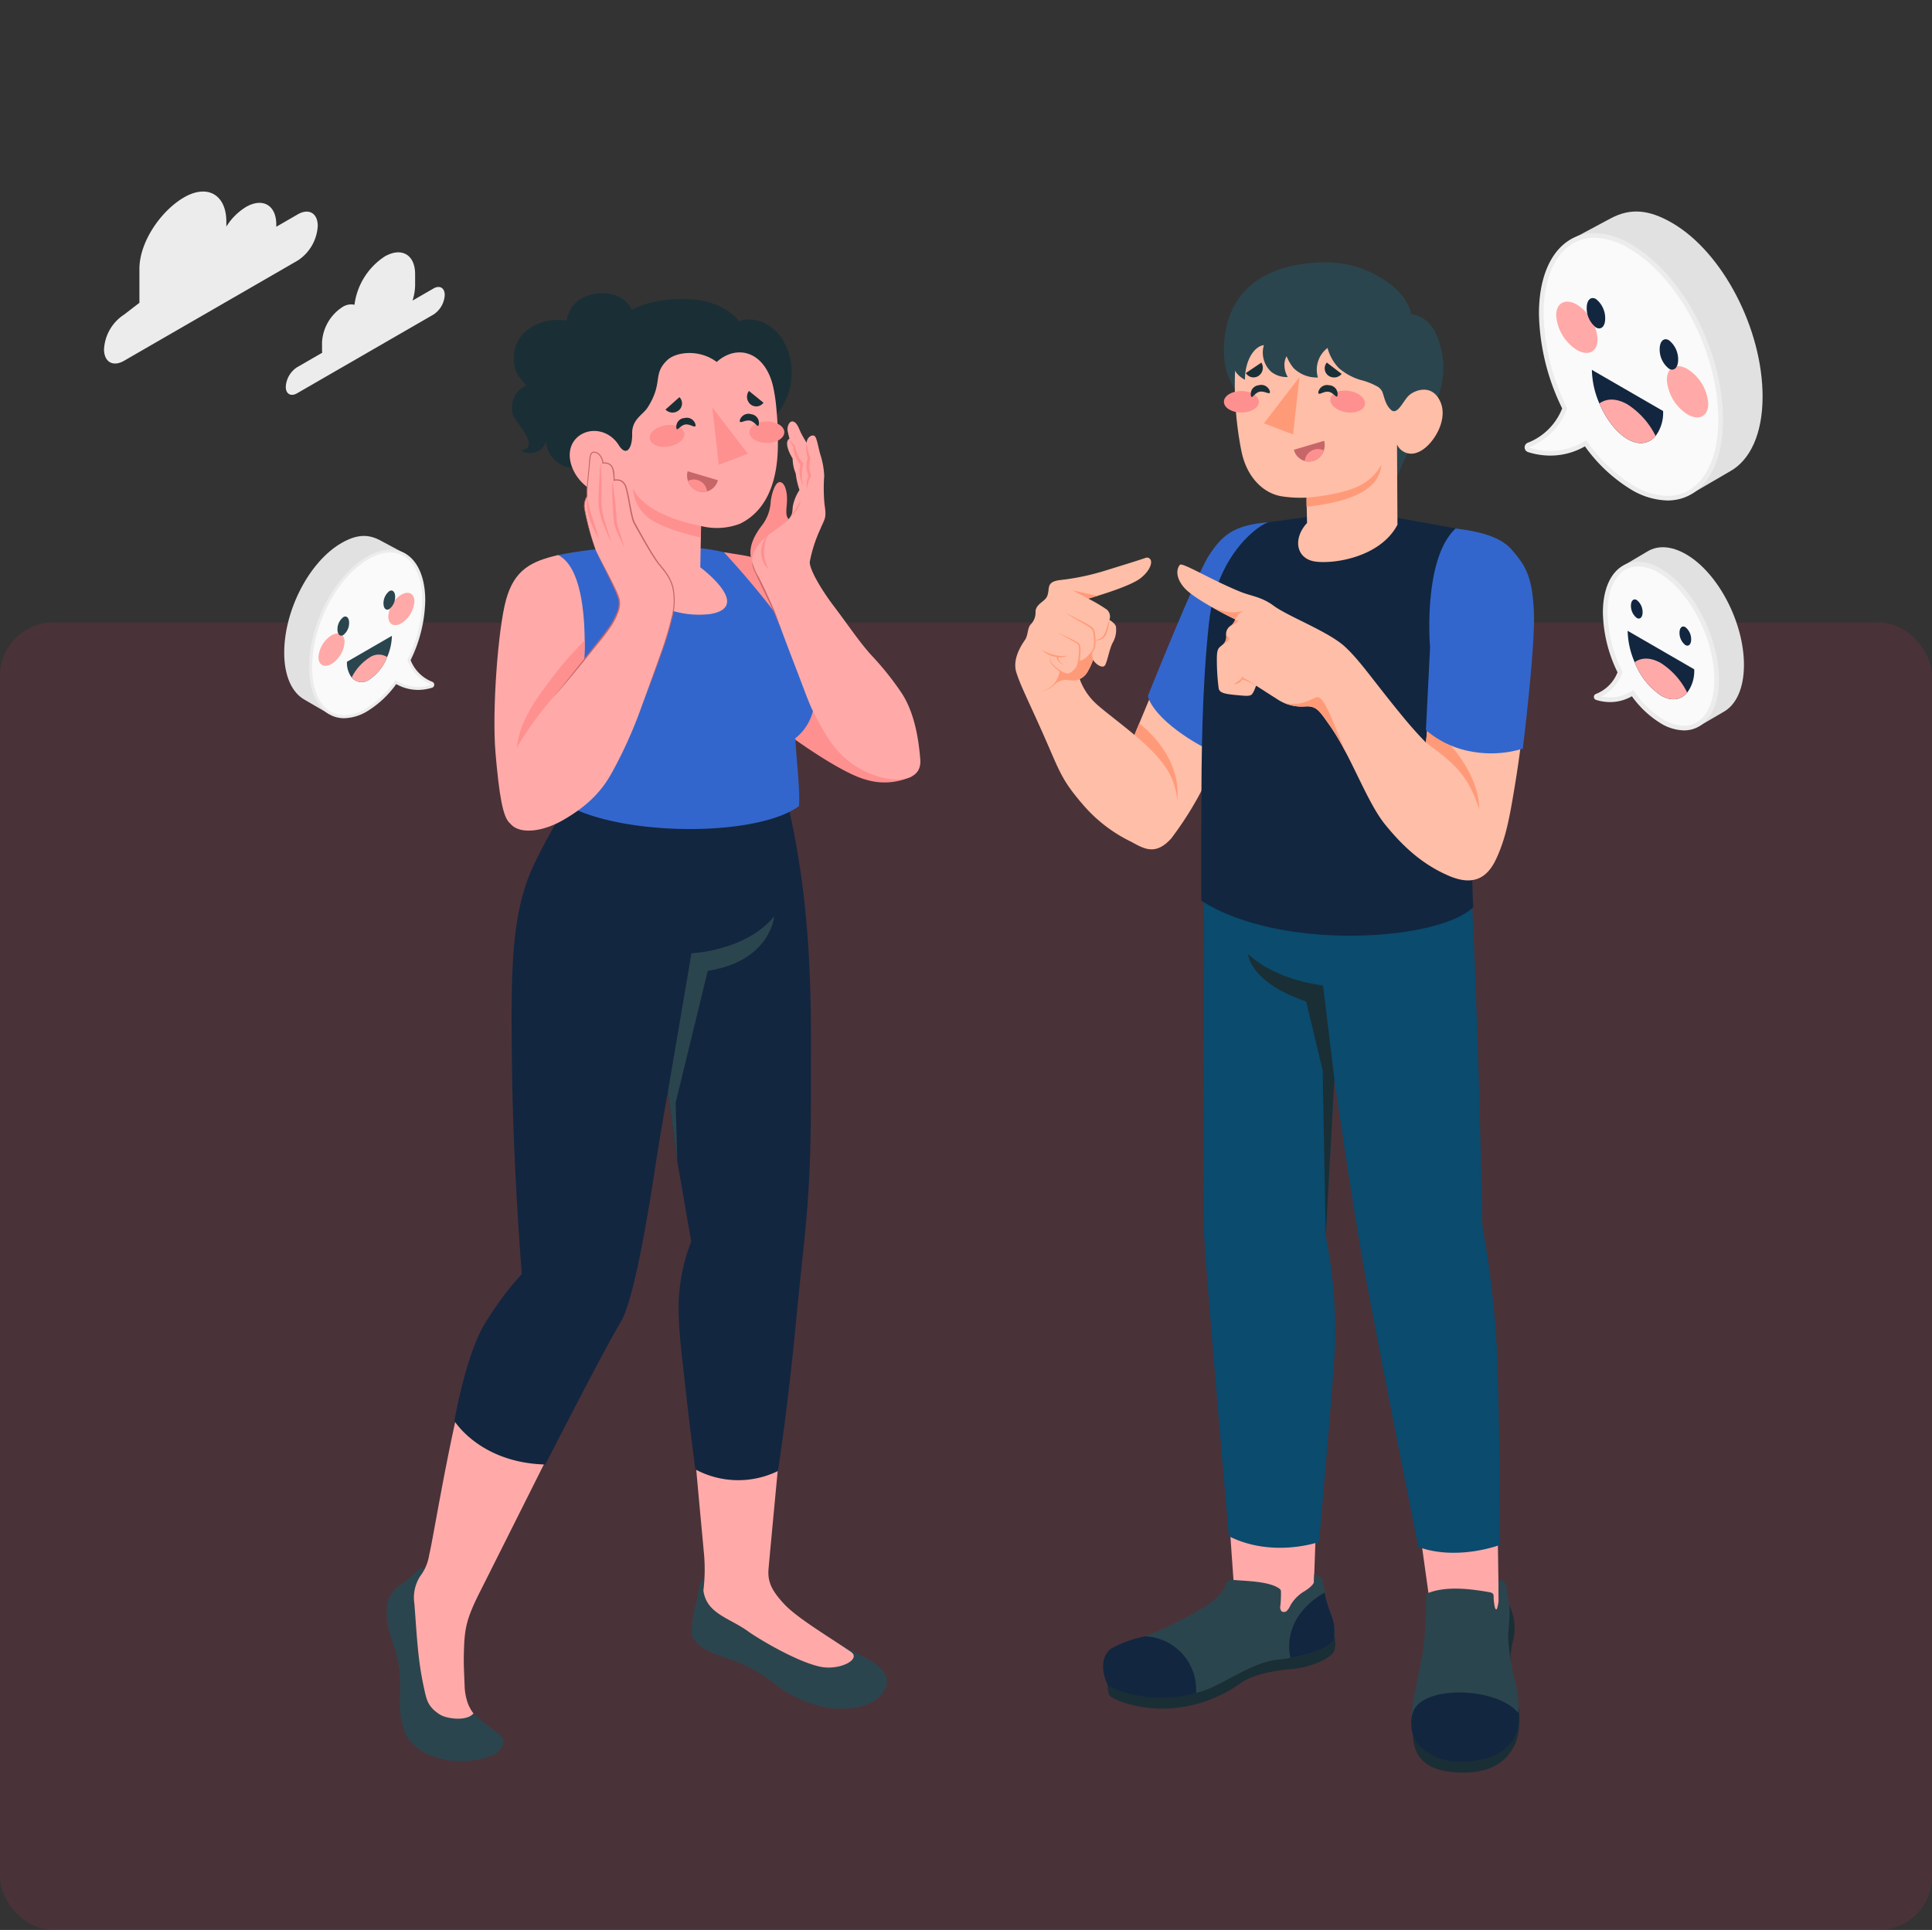 <svg xmlns="http://www.w3.org/2000/svg" width="361" height="360.701" viewBox="0 0 361 360.701">
  <rect x="0" y="0" width="361" height="360.701" fill="#333333" stroke="none"/>
  <g id="Grupo_53045" data-name="Grupo 53045" transform="translate(6652 9256)">
    <rect id="Rectángulo_28713" data-name="Rectángulo 28713" width="360" height="360" transform="translate(-6652 -9256)" fill="none"/>
    <g id="Grupo_53042" data-name="Grupo 53042" transform="translate(-7172.5 -12101.796)">
      <g id="Image_Place_Holder" data-name="Image Place Holder" transform="translate(520.5 2962.127)" opacity="0.13">
        <rect id="Image_Place_Holder-2" data-name="Image Place Holder" width="361" height="244.369" rx="10" fill="#ea3065"/>
      </g>
      <g id="Grupo_49769" data-name="Grupo 49769" transform="translate(539.938 2881.596)">
        <g id="Clouds">
          <path id="Cloud" d="M826.975,4090.975l4.7-2.715a4.629,4.629,0,0,1-.039-.576v-1.363a8.4,8.4,0,0,1,3.8-6.584,2.961,2.961,0,0,1,2.265-.438,12.717,12.717,0,0,1,5.641-9.02c3.141-1.813,5.688-.343,5.688,3.284v2.038a9.883,9.883,0,0,1-.482,2.917l3.906-2.256c1.165-.672,2.109-.127,2.109,1.218a4.66,4.66,0,0,1-2.109,3.652l-25.482,14.713c-1.165.672-2.109.127-2.109-1.218A4.662,4.662,0,0,1,826.975,4090.975Z" transform="translate(-790.902 -4058.14)" fill="#ececec"/>
          <path id="Cloud-2" data-name="Cloud" d="M782.088,4076.948l2.878-2.216v-6.34c0-5.026,4.01-10.861,8.362-13.374h0c4.353-2.513,7.881-.476,7.881,4.55v.921a11.25,11.25,0,0,1,3.658-3.659h0c3.133-1.809,5.672-.342,5.672,3.274v.418l4.013-2.317c2.063-1.191,3.735-.226,3.735,2.156a8.256,8.256,0,0,1-3.735,6.469l-32.464,18.743c-2.063,1.191-3.735.225-3.735-2.157A8.258,8.258,0,0,1,782.088,4076.948Z" transform="translate(-778.353 -4053.942)" fill="#ececec"/>
        </g>
        <g id="Smiley_Face" data-name="Smiley Face" transform="translate(265.447 3.73)">
          <g id="Grupo_49712" data-name="Grupo 49712" transform="translate(8.575)">
            <path id="Trazado_102620" data-name="Trazado 102620" d="M1189.5,4093.647c0-12.634-7.46-27.012-16.935-32.482-4.345-2.509-7.76-2.764-11.355-.879h0l-7.594,4.061,3.306,6.963c-.028.519-.047,1.047-.047,1.593,0,12.129,7.082,26.136,16.032,32.076l3.256,6.857,7.312-4.26h0C1187.16,4105.508,1189.5,4100.617,1189.5,4093.647Z" transform="translate(-1153.615 -4059.05)" fill="#e1e1e1"/>
          </g>
          <g id="Grupo_49713" data-name="Grupo 49713" transform="translate(0 4.042)">
            <path id="Trazado_102621" data-name="Trazado 102621" d="M1168.721,4114.28a13.34,13.34,0,0,1-6.609-2,29.111,29.111,0,0,1-8.466-7.94l-.228-.309-.334.19a12.56,12.56,0,0,1-6.249,1.673,13.345,13.345,0,0,1-4.034-.633.467.467,0,0,1-.333-.436.5.5,0,0,1,.313-.495,11.781,11.781,0,0,0,6.673-6.68l.061-.171-.078-.163a41.56,41.56,0,0,1-4.3-17.507c0-8.884,3.9-14.625,9.932-14.625a13.325,13.325,0,0,1,6.607,2c9.518,5.495,16.974,19.757,16.974,32.47,0,4.47-.973,8.209-2.816,10.815a8.464,8.464,0,0,1-7.115,3.811Z" transform="translate(-1142.033 -4064.745)" fill="#fafafa"/>
            <path id="Trazado_102622" data-name="Trazado 102622" d="M1154.91,4065.454a12.907,12.907,0,0,1,6.391,1.946c9.4,5.425,16.757,19.522,16.757,32.095,0,8.621-3.728,14.191-9.5,14.191a12.91,12.91,0,0,1-6.391-1.947,28.656,28.656,0,0,1-8.334-7.822l-.457-.617-.669.378a12.118,12.118,0,0,1-6.035,1.618,12.872,12.872,0,0,1-3.926-.624.078.078,0,0,1-.006-.057.061.061,0,0,1,.046-.049,12.232,12.232,0,0,0,6.914-6.935l.121-.341-.157-.327a41.129,41.129,0,0,1-4.255-17.319c0-8.621,3.729-14.191,9.5-14.191m0-.869c-6.1,0-10.366,5.633-10.366,15.06a41.922,41.922,0,0,0,4.341,17.695,11.313,11.313,0,0,1-6.431,6.424.93.93,0,0,0,.055,1.745,13.849,13.849,0,0,0,4.166.654,12.962,12.962,0,0,0,6.462-1.73,29.431,29.431,0,0,0,8.6,8.058,13.778,13.778,0,0,0,6.825,2.063c6.1,0,10.366-5.633,10.366-15.059,0-13.2-7.7-27.365-17.191-32.846a13.779,13.779,0,0,0-6.825-2.063Z" transform="translate(-1141.872 -4064.585)" fill="#ececec"/>
          </g>
          <g id="Grupo_49717" data-name="Grupo 49717" transform="translate(5.895 16.176)">
            <path id="Trazado_102623" data-name="Trazado 102623" d="M1157.678,4089.143c0,2.341-1.731,3.24-3.867,2.007a8.338,8.338,0,0,1-3.867-6.472c0-2.341,1.731-3.24,3.867-2.007A8.336,8.336,0,0,1,1157.678,4089.143Z" transform="translate(-1149.945 -4081.45)" fill="#ffaaa8"/>
            <path id="Trazado_102624" data-name="Trazado 102624" d="M1186,4105.654c0,2.341-1.731,3.24-3.867,2.007a8.339,8.339,0,0,1-3.867-6.472c0-2.341,1.731-3.239,3.867-2.006A8.334,8.334,0,0,1,1186,4105.654Z" transform="translate(-1157.586 -4085.905)" fill="#ffaaa8"/>
            <g id="Grupo_49714" data-name="Grupo 49714" transform="translate(6.666 13.42)">
              <path id="Trazado_102625" data-name="Trazado 102625" d="M1172.383,4107.274a7.213,7.213,0,0,1-1.4,4.661c-1.222,1.465-3.12,1.821-5.247.586s-4.037-3.8-5.26-6.661a16.488,16.488,0,0,1-1.4-6.279Z" transform="translate(-1159.074 -4099.581)" fill="#12263f"/>
              <path id="Trazado_102626" data-name="Trazado 102626" d="M1171.5,4113.989c-1.222,1.465-3.12,1.821-5.247.586s-4.037-3.8-5.26-6.661c1.363-.981,3.222-.994,5.26.178A14.787,14.787,0,0,1,1171.5,4113.989Z" transform="translate(-1159.592 -4101.636)" fill="#ffaaa8"/>
            </g>
            <g id="Grupo_49716" data-name="Grupo 49716" transform="translate(5.704)">
              <g id="Grupo_49715" data-name="Grupo 49715">
                <path id="Trazado_102627" data-name="Trazado 102627" d="M1176.426,4093.591a4.554,4.554,0,0,0,1.725,3.652c.953.549,1.725-.194,1.725-1.661a4.547,4.547,0,0,0-1.725-3.65C1177.2,4091.382,1176.426,4092.124,1176.426,4093.591Z" transform="translate(-1162.794 -4084.049)" fill="#12263f"/>
                <path id="Trazado_102628" data-name="Trazado 102628" d="M1157.757,4083.044a4.547,4.547,0,0,0,1.725,3.651c.952.55,1.725-.193,1.725-1.66a4.55,4.55,0,0,0-1.725-3.651C1158.529,4080.834,1157.757,4081.578,1157.757,4083.044Z" transform="translate(-1157.757 -4081.203)" fill="#12263f"/>
              </g>
            </g>
          </g>
        </g>
        <g id="Smiley_Face-2" data-name="Smiley Face" transform="translate(33.667 64.365)">
          <g id="Grupo_49718" data-name="Grupo 49718" transform="translate(0 0)">
            <path id="Trazado_102629" data-name="Trazado 102629" d="M824.458,4163.91c0-7.968,4.706-17.039,10.682-20.489,2.741-1.583,4.895-1.743,7.163-.555h0l4.79,2.562-2.086,4.391c.018.328.03.661.03,1.005,0,7.65-4.467,16.486-10.113,20.232l-2.054,4.326-4.612-2.688h0C825.933,4171.392,824.458,4168.307,824.458,4163.91Z" transform="translate(-824.458 -4142.087)" fill="#e1e1e1"/>
          </g>
          <g id="Grupo_49719" data-name="Grupo 49719" transform="translate(4.67 2.55)">
            <path id="Trazado_102630" data-name="Trazado 102630" d="M837.494,4176.926c-3.806,0-6.265-3.621-6.265-9.225,0-8.019,4.7-17.015,10.707-20.481a8.406,8.406,0,0,1,4.168-1.265c3.806,0,6.265,3.621,6.265,9.226a26.225,26.225,0,0,1-2.711,11.042l-.05.1.038.108a7.434,7.434,0,0,0,4.21,4.213.316.316,0,0,1,.2.312.3.3,0,0,1-.21.276,8.458,8.458,0,0,1-2.544.4,7.922,7.922,0,0,1-3.943-1.056l-.21-.119-.145.193a18.347,18.347,0,0,1-5.34,5.01A8.415,8.415,0,0,1,837.494,4176.926Z" transform="translate(-830.955 -4145.68)" fill="#fafafa"/>
            <path id="Trazado_102631" data-name="Trazado 102631" d="M846,4145.579v.548c3.639,0,5.99,3.514,5.99,8.951A25.935,25.935,0,0,1,849.31,4166l-.1.206.077.215a7.718,7.718,0,0,0,4.362,4.375.04.04,0,0,1,.029.031l-.018.042a8.14,8.14,0,0,1-2.462.387,7.647,7.647,0,0,1-3.807-1.02l-.421-.239-.288.389a18.078,18.078,0,0,1-5.258,4.935,8.138,8.138,0,0,1-4.031,1.228c-3.639,0-5.991-3.513-5.991-8.951,0-7.93,4.643-16.823,10.57-20.245a8.145,8.145,0,0,1,4.032-1.228v-.548m0,0a8.7,8.7,0,0,0-4.305,1.3c-5.989,3.458-10.844,12.39-10.844,20.719,0,5.946,2.692,9.5,6.539,9.5a8.689,8.689,0,0,0,4.3-1.3,18.577,18.577,0,0,0,5.424-5.082,8.183,8.183,0,0,0,4.076,1.091,8.749,8.749,0,0,0,2.628-.413.587.587,0,0,0,.034-1.1,7.135,7.135,0,0,1-4.056-4.052,26.455,26.455,0,0,0,2.738-11.162c0-5.945-2.691-9.5-6.538-9.5Z" transform="translate(-830.854 -4145.579)" fill="#ececec"/>
          </g>
          <g id="Grupo_49723" data-name="Grupo 49723" transform="translate(6.401 10.204)">
            <path id="Trazado_102632" data-name="Trazado 102632" d="M851.09,4161.07c0,1.477,1.092,2.043,2.439,1.266a5.259,5.259,0,0,0,2.439-4.082c0-1.477-1.092-2.044-2.439-1.266A5.258,5.258,0,0,0,851.09,4161.07Z" transform="translate(-838.044 -4156.217)" fill="#ffaaa8"/>
            <path id="Trazado_102633" data-name="Trazado 102633" d="M833.224,4171.485c0,1.476,1.092,2.043,2.439,1.265a5.258,5.258,0,0,0,2.439-4.082c0-1.478-1.092-2.044-2.439-1.267A5.261,5.261,0,0,0,833.224,4171.485Z" transform="translate(-833.224 -4159.027)" fill="#ffaaa8"/>
            <g id="Grupo_49720" data-name="Grupo 49720" transform="translate(5.324 8.465)">
              <path id="Trazado_102634" data-name="Trazado 102634" d="M840.515,4172.506a4.555,4.555,0,0,0,.884,2.941,2.425,2.425,0,0,0,3.31.369,8.93,8.93,0,0,0,3.318-4.2,10.407,10.407,0,0,0,.884-3.961Z" transform="translate(-840.515 -4167.654)" fill="#2b454e"/>
              <path id="Trazado_102635" data-name="Trazado 102635" d="M841.725,4176.743a2.425,2.425,0,0,0,3.31.369,8.935,8.935,0,0,0,3.318-4.2,2.963,2.963,0,0,0-3.318.112A9.325,9.325,0,0,0,841.725,4176.743Z" transform="translate(-840.841 -4168.95)" fill="#ffaaa8"/>
            </g>
            <g id="Grupo_49722" data-name="Grupo 49722" transform="translate(3.551)">
              <g id="Grupo_49721" data-name="Grupo 49721">
                <path id="Trazado_102636" data-name="Trazado 102636" d="M840.262,4163.875a2.872,2.872,0,0,1-1.087,2.3c-.6.347-1.088-.122-1.088-1.047a2.869,2.869,0,0,1,1.088-2.3C839.775,4162.481,840.262,4162.95,840.262,4163.875Z" transform="translate(-838.087 -4157.856)" fill="#2b454e"/>
                <path id="Trazado_102637" data-name="Trazado 102637" d="M852.039,4157.222a2.869,2.869,0,0,1-1.088,2.3c-.6.346-1.088-.121-1.088-1.046a2.869,2.869,0,0,1,1.088-2.3C851.552,4155.829,852.039,4156.3,852.039,4157.222Z" transform="translate(-841.264 -4156.062)" fill="#2b454e"/>
              </g>
            </g>
          </g>
        </g>
        <g id="Smiley_Face-3" data-name="Smiley Face" transform="translate(278.381 66.476)">
          <g id="Grupo_49724" data-name="Grupo 49724" transform="translate(5.409 0)">
            <path id="Trazado_102638" data-name="Trazado 102638" d="M1189.628,4166.966c0-7.969-4.845-17.226-10.822-20.676-2.741-1.582-5.255-1.693-7.163-.554h0l-4.651,2.748,2.085,4.392c-.018.328-.03.661-.03,1,0,7.651,4.467,16.487,10.113,20.232l2.053,4.326,4.613-2.688h0C1188.153,4174.448,1189.628,4171.362,1189.628,4166.966Z" transform="translate(-1166.993 -4144.977)" fill="#e1e1e1"/>
          </g>
          <g id="Grupo_49725" data-name="Grupo 49725" transform="translate(0 2.715)">
            <path id="Trazado_102639" data-name="Trazado 102639" d="M1176.582,4179.942a8.257,8.257,0,0,1-4.089-1.244,18.192,18.192,0,0,1-5.291-4.963l-.229-.31-.334.188a7.753,7.753,0,0,1-3.863,1.035,8.264,8.264,0,0,1-2.5-.392.129.129,0,0,1-.1-.128.155.155,0,0,1,.1-.158,7.6,7.6,0,0,0,4.3-4.308l.061-.17-.078-.164a26.056,26.056,0,0,1-2.7-10.973c0-5.506,2.4-9.065,6.1-9.065a8.252,8.252,0,0,1,4.088,1.243c5.86,3.382,10.627,12.508,10.627,20.343a11.674,11.674,0,0,1-1.747,6.728,5.184,5.184,0,0,1-4.356,2.337Z" transform="translate(-1159.746 -4148.856)" fill="#fafafa"/>
            <path id="Trazado_102640" data-name="Trazado 102640" d="M1167.81,4149.564a7.825,7.825,0,0,1,3.871,1.185c5.74,3.314,10.41,12.271,10.41,19.967,0,5.243-2.226,8.63-5.671,8.63a7.826,7.826,0,0,1-3.871-1.185,17.739,17.739,0,0,1-5.16-4.848l-.457-.617-.669.379a7.33,7.33,0,0,1-3.648.978,7.739,7.739,0,0,1-1.622-.174,7.961,7.961,0,0,0,3.834-4.231l.122-.342-.157-.326a25.61,25.61,0,0,1-2.653-10.786c0-5.243,2.226-8.631,5.671-8.631m0-.869c-3.848,0-6.539,3.554-6.539,9.5a26.445,26.445,0,0,0,2.738,11.162,7.134,7.134,0,0,1-4.057,4.053.586.586,0,0,0,.035,1.1,8.73,8.73,0,0,0,2.628.413,8.179,8.179,0,0,0,4.076-1.091,18.572,18.572,0,0,0,5.423,5.083,8.692,8.692,0,0,0,4.305,1.3c3.848,0,6.539-3.553,6.539-9.5,0-7.985-4.855-17.262-10.844-20.72a8.7,8.7,0,0,0-4.3-1.3Z" transform="translate(-1159.585 -4148.696)" fill="#ececec"/>
          </g>
          <g id="Grupo_49729" data-name="Grupo 49729" transform="translate(6.309 9.759)">
            <g id="Grupo_49726" data-name="Grupo 49726" transform="translate(0 5.862)">
              <path id="Trazado_102641" data-name="Trazado 102641" d="M1180.666,4173.561a6.743,6.743,0,0,1-1.309,4.357c-1.143,1.369-2.917,1.7-4.9.548a13.226,13.226,0,0,1-4.917-6.228,15.389,15.389,0,0,1-1.31-5.868Z" transform="translate(-1168.225 -4166.37)" fill="#12263f"/>
              <path id="Trazado_102642" data-name="Trazado 102642" d="M1179.84,4179.837c-1.143,1.37-2.916,1.7-4.9.548a13.221,13.221,0,0,1-4.917-6.226c1.273-.917,3.011-.928,4.917.167A13.82,13.82,0,0,1,1179.84,4179.837Z" transform="translate(-1168.709 -4168.29)" fill="#ffaaa8"/>
            </g>
            <g id="Grupo_49728" data-name="Grupo 49728" transform="translate(0.619)">
              <g id="Grupo_49727" data-name="Grupo 49727">
                <path id="Trazado_102643" data-name="Trazado 102643" d="M1181.5,4166.431a2.869,2.869,0,0,0,1.088,2.3c.6.348,1.088-.121,1.088-1.046a2.87,2.87,0,0,0-1.088-2.3C1181.987,4165.038,1181.5,4165.507,1181.5,4166.431Z" transform="translate(-1172.426 -4160.211)" fill="#12263f"/>
                <path id="Trazado_102644" data-name="Trazado 102644" d="M1169.073,4159.5a2.87,2.87,0,0,0,1.088,2.3c.6.347,1.088-.122,1.088-1.047a2.87,2.87,0,0,0-1.088-2.3C1169.56,4158.11,1169.073,4158.579,1169.073,4159.5Z" transform="translate(-1169.073 -4158.343)" fill="#12263f"/>
              </g>
            </g>
          </g>
        </g>
        <g id="Character" transform="translate(52.816 18.996)">
          <g id="Bottom" transform="translate(0 88.415)">
            <path id="Trazado_102645" data-name="Trazado 102645" d="M930.991,4408.383a.78.78,0,0,0-.606.52c-.421,1.167-.491,2.524-.806,3.728a19.542,19.542,0,0,0-.848,6.16c1.016,2.1,2.9,3.041,6.715,4.377a27.468,27.468,0,0,1,8.623,4.584,22.264,22.264,0,0,0,10.495,4.658c3.962.36,7.772-.232,9.647-2.6.927-1.169,2.571-3.82-2.819-6.691-2.576-1.372-5.806-3-7.257-3.788a35.048,35.048,0,0,1-8.169-5.959c-.765-.807-3.594-3.069-3.323-6.873a4.867,4.867,0,0,0-4.569.53c-1.3.926-2.64,2.4-2.559,4-.279.132-1.2.475-1.278.176a6.077,6.077,0,0,1-.042-.924,1.943,1.943,0,0,0-1.222-1.476A3.788,3.788,0,0,0,930.991,4408.383Z" transform="translate(-871.725 -4256.376)" fill="#2b454e"/>
            <path id="Trazado_102646" data-name="Trazado 102646" d="M856.764,4406.481c.489-.424,1.447.165,1.565,1.115.1.79.538,4.859.534,5.688,0,.689.161,1.516.8,1.765a1.4,1.4,0,0,0,1.449-.479,13.778,13.778,0,0,0,.914-1.338,3.922,3.922,0,0,1,2.909-1.58c1.138-.062.438.011,1.207.854-.092.217-.569,1.348-.654,1.568a25.661,25.661,0,0,0-.721,15.164c.777,2.888,1.535,3.667,2.556,4.615s3.345,2.678,3.967,3.161c.551.428,1.1.936,1.165,1.41a1.922,1.922,0,0,1-.369,1.481,3.567,3.567,0,0,1-2.154,1.57,15.925,15.925,0,0,1-11.615-.4,9.591,9.591,0,0,1-3.649-2.918c-1.9-3.325-1.477-6.9-1.459-9.764.036-5.662-1.495-7.708-2.186-10.943a12.294,12.294,0,0,1-.169-4.936c.921-2.542,2.13-2.681,3.976-4.28C856.094,4407.143,856.526,4406.688,856.764,4406.481Z" transform="translate(-850.682 -4256.425)" fill="#2b454e"/>
            <path id="Trazado_102647" data-name="Trazado 102647" d="M939.221,4370.7c-4.243-2.875-10.021-6.324-12.363-8.854s-3.145-4.163-2.923-6.66c.542-6.1,4.732-50.146,5.691-60.39,1.609-17.207-.2-66.182-1.625-78.12l-44.985,4.8c-3.334,8.332-5.783,18.59-5.266,34.687.394,12.278.744,44.558.744,44.558s-5.6,4.895-9.6,14.558c-3.534,8.539-7.515,33.982-8.369,37.344a8.733,8.733,0,0,1-1.654,3.962,7.4,7.4,0,0,0-1.111,5.224c.458,5.95.638,10.367,1.712,15.348.556,2.58.728,3.848,3.062,5.338,1.238.791,5.032,1.317,6.257-.224a7.283,7.283,0,0,1-1.155-2.2,10.836,10.836,0,0,1-.489-2.751c-.049-1.658-.194-3.987-.159-5.644.106-5.155.3-6.747,3.157-12.4,3.125-6.192,25.261-50.4,25.261-50.4,4.5-7.681,6.848-36.48,10.037-52.781l6.539,38.962A75.209,75.209,0,0,0,909,4307.466c-.835,7.229,1.669,31.787,2.821,44.479a32.5,32.5,0,0,1-.061,7.338c.539,4.365,4.936,5.166,8.324,7.639,1.685,1.229,9.092,5.729,13.565,6.636C937.286,4374.3,941.458,4372.1,939.221,4370.7Z" transform="translate(-852.58 -4205.256)" fill="#ffaaa8"/>
            <g id="Grupo_49730" data-name="Grupo 49730" transform="translate(12.643)">
              <path id="Trazado_102648" data-name="Trazado 102648" d="M905.858,4273.855c1.127-7.078,2.036-11.968,2.036-11.968l1.756,12.929,2.6,15.062a33.9,33.9,0,0,0-2.075,8.147c-.724,5.212.119,11.183.89,18.18.927,8.415,1.964,16.245,1.964,16.245a16.909,16.909,0,0,0,15.438.3s1.869-11.994,3.42-28.409,2.8-22.123,2.725-42.7c-.045-13.116.895-36.07-5.907-59.554-6.75,4.752-26.252,5.341-34.348-1.044,0,0-5.2,5.526-11.319,18.017-4.573,9.343-4.455,20.679-4.284,37.36.2,19.468,1.847,39.5,1.847,39.5a62.47,62.47,0,0,0-6.869,9.218c-3.549,5.718-5.735,18.242-5.735,18.242s4.765,7.833,17,8.159c0,0,11.068-21.674,14.057-26.585S905.165,4278.206,905.858,4273.855Z" transform="translate(-867.996 -4201.037)" fill="#12263f"/>
              <path id="Trazado_102649" data-name="Trazado 102649" d="M922.635,4272.258l4.406-25.895s10.1-.4,15.453-6.884c0,0-.633,8.321-12.409,10.169l-5.993,24.622.3,10.917Z" transform="translate(-882.737 -4211.409)" fill="#2b454e"/>
            </g>
          </g>
          <g id="Top" transform="translate(20.134)">
            <path id="Trazado_102650" data-name="Trazado 102650" d="M936.964,4146.245c4.625.806,6.559.668,10.839,3.706s24.243,38.216,24.243,38.216a12.025,12.025,0,0,1-8.64.563c-5.109-1.427-14.913-8.746-14.913-8.746Z" transform="translate(-894.093 -4097.84)" fill="#ff9090"/>
            <g id="Grupo_49731" data-name="Grupo 49731" transform="translate(9.225 47.509)">
              <path id="Trazado_102651" data-name="Trazado 102651" d="M893.571,4146.452a78.84,78.84,0,0,1,11.567-1.419c3.631-.035,7.4,0,11.138,0a33.21,33.21,0,0,1,8.258.881,163.158,163.158,0,0,1,10.551,12.628c4.812,6.5,6.95,10.652,6.3,15.933a9.346,9.346,0,0,1-3.5,6.216c.193,3.958.942,10.006.667,12.687-8.617,6.345-37.872,5.614-46.021-2.077,1.475-6.9,3.036-10.913.656-18.856C890.742,4164.3,889.409,4148.514,893.571,4146.452Z" transform="translate(-890.888 -4145.018)" fill="#36c"/>
            </g>
            <g id="Grupo_49732" data-name="Grupo 49732" transform="translate(0 48.943)">
              <path id="Trazado_102652" data-name="Trazado 102652" d="M890.162,4146.982c-4.968,1.156-8.192,2.688-9.752,8.4-1.483,5.428-2.635,20.7-1.957,28.574s1.382,12.108,2.685,13.115,12-10.769,11.786-11.022S895,4167.069,895,4167.069,896.315,4150.061,890.162,4146.982Z" transform="translate(-878.254 -4146.982)" fill="#ffaaa8"/>
              <path id="Trazado_102653" data-name="Trazado 102653" d="M896.659,4168.839a66.588,66.588,0,0,0-6.076,6.943c-4.386,5.7-6.2,9.148-6.6,13.209l11.893-10.437c.372-3.138.67-5.589.67-5.589S896.674,4171.262,896.659,4168.839Z" transform="translate(-879.799 -4152.878)" fill="#ff9090"/>
            </g>
            <g id="Grupo_49733" data-name="Grupo 49733" transform="translate(47.833 23.968)">
              <path id="Trazado_102654" data-name="Trazado 102654" d="M950.9,4135.213s-.4-.26-.427-1.195.131-1.564.123-2.6-.251-2.8-1.178-3.086-1.64,1.829-1.869,3.581a7.945,7.945,0,0,1-1.755,4.635c-1.39,1.851-2.659,4.284-1.706,6.64Z" transform="translate(-943.76 -4116.968)" fill="#ff9090"/>
              <path id="Trazado_102655" data-name="Trazado 102655" d="M957.721,4128.259a31.784,31.784,0,0,1-.056-5.309,14.91,14.91,0,0,0-.734-4.01c-.413-1.418-.651-3.244-1.117-3.474s-1.35.226-1.43,1.307c0,0-.551-.859-1.005-1.743s-.714-1.95-1.463-2.213-1.25.92-1.069,1.8.337,1.391.337,1.391-.789.263-.294,1.866a7.875,7.875,0,0,0,.873,1.832,7.469,7.469,0,0,0,.582,2.817,14.364,14.364,0,0,0,.7,3.071,8.384,8.384,0,0,0-1.25,3.075c-.139,1.4.049,1.755-1.741,3.266-1.206,1.019-3.2,2.12-4.388,3.573s-2.058,3.028-.951,5.191,1.984,3.731,3,5.992c.769,1.707,1.476,3.934,4.571,11.965,2.4,6.24,2.573,7.007,3.82,9.306,1.745,3.215,3.7,7.352,8.736,9.988s11.118,2.526,10.777-1.934c-.41-5.346-1.544-9.614-3.619-12.668a55.3,55.3,0,0,0-5.664-7.024c-2.327-2.639-4.068-5.313-6.876-9.025-2.767-3.657-4.614-7.159-4.489-8.3a26.234,26.234,0,0,1,1.947-6.05C957.8,4130.821,958.131,4130.934,957.721,4128.259Z" transform="translate(-943.88 -4112.78)" fill="#ffaaa8"/>
              <path id="Trazado_102656" data-name="Trazado 102656" d="M944.214,4148.682a10.294,10.294,0,0,0,1.255,2.946c.477.968.956,1.935,1.407,2.915s.908,1.958,1.333,2.949.859,2.408,1.261,3.41c-.5-.958-.973-2.355-1.444-3.325s-.927-1.948-1.4-2.917l-1.378-2.925-.692-1.463A3.853,3.853,0,0,1,944.214,4148.682Z" transform="translate(-943.883 -4122.466)" fill="#c76668"/>
              <path id="Trazado_102657" data-name="Trazado 102657" d="M958.107,4118.248a8.579,8.579,0,0,0,.256,1.444c.121.468.264.937.42,1.384l.024.067-.025.094a5.424,5.424,0,0,0-.159,1.55,4.919,4.919,0,0,0,.3,1.533l.045.122-.057.092a3.977,3.977,0,0,0-.272.534,5.4,5.4,0,0,0-.213.582,5.271,5.271,0,0,0-.153.608c-.04.208-.057.418-.079.634a3.723,3.723,0,0,1-.066-1.305,4.054,4.054,0,0,1,.132-.652,4.011,4.011,0,0,1,.24-.639l-.012.214a4.413,4.413,0,0,1-.419-1.7,4.665,4.665,0,0,1,.038-.875,4.013,4.013,0,0,1,.2-.863v.161a8.107,8.107,0,0,1-.274-1.487A4.888,4.888,0,0,1,958.107,4118.248Z" transform="translate(-947.604 -4114.255)" fill="#ff9090"/>
              <path id="Trazado_102658" data-name="Trazado 102658" d="M953.762,4117.2a4.283,4.283,0,0,0,.453.7,5.424,5.424,0,0,0,.557.595l.039.034.013.081a6.515,6.515,0,0,0,.494,1.668,4.592,4.592,0,0,0,.95,1.405l.125.126-.057.168a5.3,5.3,0,0,0-.2.937,8.152,8.152,0,0,0-.061.992c.007.334.021.671.061,1.007s.1.673.16,1.017a6.132,6.132,0,0,1-.4-.966,5.865,5.865,0,0,1-.227-1.031,5.766,5.766,0,0,1-.034-1.065,4.169,4.169,0,0,1,.19-1.081l.068.294a3.955,3.955,0,0,1-.622-.744,4.6,4.6,0,0,1-.437-.854,5.669,5.669,0,0,1-.264-.911,5.127,5.127,0,0,1-.1-.944l.052.117a3.6,3.6,0,0,1-.478-.736A2.959,2.959,0,0,1,953.762,4117.2Z" transform="translate(-946.459 -4113.973)" fill="#ff9090"/>
              <path id="Trazado_102659" data-name="Trazado 102659" d="M955.882,4132.962a4.1,4.1,0,0,1-.662,1.755,5.919,5.919,0,0,1-1.266,1.381c.16-.271.344-.521.518-.774s.351-.5.513-.758A14.152,14.152,0,0,0,955.882,4132.962Z" transform="translate(-946.51 -4118.225)" fill="#ff9090"/>
              <path id="Trazado_102660" data-name="Trazado 102660" d="M947.775,4141.826a7.78,7.78,0,0,0-.74,3.24,6.045,6.045,0,0,0,.239,1.619,12.883,12.883,0,0,0,.6,1.594,4.561,4.561,0,0,1-1.015-1.445,4.457,4.457,0,0,1-.388-1.76A4.54,4.54,0,0,1,947.775,4141.826Z" transform="translate(-944.493 -4120.616)" fill="#ff9090"/>
            </g>
            <g id="Grupo_49744" data-name="Grupo 49744" transform="translate(3.279)">
              <path id="Trazado_102661" data-name="Trazado 102661" d="M936.861,4088.63c-2.094-2.981-5.779-3.991-7.842-2.994-1.894-2.523-5.7-3.943-8.827-4.114-11.949-.653-15.767,5.259-16.4,7.454-5.65.833-9.27,10.368-5.006,20.023,2.135,4.834,6.83,10.116,7.306,12.815l6.738-.023A13.455,13.455,0,0,1,921.4,4110.6c8.187-3.274,12.819-5.315,14.055-6.986A12.079,12.079,0,0,0,936.861,4088.63Z" transform="translate(-886.568 -4080.365)" fill="#1a2e35"/>
              <path id="Trazado_102662" data-name="Trazado 102662" d="M898.7,4080.02c-3.175.407-5.167,2.03-5.745,5.1a9.269,9.269,0,0,0-8.034,2.318,6.845,6.845,0,0,0-1.792,5.555c.151,1.889,1.143,2.893,2.321,4.2a4.518,4.518,0,0,0-2.5,5.526c.4,1.318,5.409,6.173,1.414,6.6,1.831,1.247,4.9.152,4.677-2.339a5.539,5.539,0,0,0,5.428,5.693c4.465.163,8.064-2.322,9.1-6.651l1.967-22.111C904.634,4081.084,901.789,4079.625,898.7,4080.02Z" transform="translate(-882.745 -4079.956)" fill="#1a2e35"/>
              <g id="Grupo_49743" data-name="Grupo 49743" transform="translate(10.785 11.066)">
                <g id="Grupo_49740" data-name="Grupo 49740">
                  <g id="Grupo_49734" data-name="Grupo 49734">
                    <path id="Trazado_102663" data-name="Trazado 102663" d="M935.529,4101.522a31.246,31.246,0,0,1,.588,3.927,62.349,62.349,0,0,1,.278,7.927c-.322,9.418-4.6,12.575-7.1,13.773a12.148,12.148,0,0,1-7.235.413l-.144,7.716s9.816,7.3,1.965,8.716a17.353,17.353,0,0,1-12.287-3.09,19.94,19.94,0,0,1-5.048-4.877l-.418-15.123s-1.923,2.07-5.509-.754c-2.96-2.331-4.13-6.458-2.037-8.813s6.12-2.045,8.11,1.124c1.417,2.257,2.55.545,2.491-2.143-.059-2.719,2.019-3.534,2.9-4.919,2.973-4.7.849-6.1,3.629-8.813,1.6-1.562,5.958-2.167,9.273.31C928.781,4093.491,934.011,4094.917,935.529,4101.522Z" transform="translate(-897.515 -4095.111)" fill="#ffaaa8"/>
                  </g>
                  <path id="Trazado_102664" data-name="Trazado 102664" d="M924.448,4115.194c.183,1.1-1.113,2.228-2.894,2.524s-3.372-.354-3.555-1.452,1.113-2.228,2.894-2.524S924.266,4114.1,924.448,4115.194Z" transform="translate(-903.037 -4100.118)" fill="#ff9090"/>
                  <path id="Trazado_102665" data-name="Trazado 102665" d="M950.018,4114.8c0,1.113-1.464,2.015-3.269,2.015s-3.269-.9-3.269-2.015,1.464-2.015,3.269-2.015S950.018,4113.682,950.018,4114.8Z" transform="translate(-909.916 -4099.878)" fill="#ff9090"/>
                  <g id="Grupo_49735" data-name="Grupo 49735" transform="translate(21.931 22.214)">
                    <path id="Trazado_102666" data-name="Trazado 102666" d="M927.656,4125.533l5.65,1.67a2.894,2.894,0,0,1-3.607,2.091A3.085,3.085,0,0,1,927.656,4125.533Z" transform="translate(-927.549 -4125.533)" fill="#c76668"/>
                  </g>
                  <path id="Trazado_102667" data-name="Trazado 102667" d="M927.768,4127.9a2.479,2.479,0,0,1,3.566,1.963,2.794,2.794,0,0,1-1.576,0A3.014,3.014,0,0,1,927.768,4127.9Z" transform="translate(-905.677 -4103.887)" fill="#ff9090"/>
                  <g id="Grupo_49736" data-name="Grupo 49736" transform="translate(33.132 7.204)">
                    <path id="Trazado_102668" data-name="Trazado 102668" d="M943.25,4104.977l2.716,2.2a1.675,1.675,0,0,1-2.413.313A1.836,1.836,0,0,1,943.25,4104.977Z" transform="translate(-942.889 -4104.977)" fill="#1a2e35"/>
                  </g>
                  <g id="Grupo_49737" data-name="Grupo 49737" transform="translate(17.894 8.363)">
                    <path id="Trazado_102669" data-name="Trazado 102669" d="M922.02,4108.884l2.61-2.321a1.677,1.677,0,0,1-.086,2.433A1.835,1.835,0,0,1,922.02,4108.884Z" transform="translate(-922.02 -4106.563)" fill="#1a2e35"/>
                  </g>
                  <g id="Grupo_49738" data-name="Grupo 49738" transform="translate(26.642 10.289)">
                    <path id="Trazado_102670" data-name="Trazado 102670" d="M934,4109.2l1.2,10.734,5.45-2.082Z" transform="translate(-934.001 -4109.202)" fill="#ff9090"/>
                  </g>
                  <g id="Grupo_49739" data-name="Grupo 49739" transform="translate(11.834 25.419)">
                    <path id="Trazado_102671" data-name="Trazado 102671" d="M926.427,4136.953c-7.209-1.456-11.393-4.144-12.706-7.032a7.389,7.389,0,0,0,3.344,5.837c3.491,2.182,9.315,3.334,9.315,3.334Z" transform="translate(-913.721 -4129.921)" fill="#ff9090"/>
                  </g>
                </g>
                <g id="Grupo_49741" data-name="Grupo 49741" transform="translate(19.914 12.231)">
                  <path id="Trazado_102672" data-name="Trazado 102672" d="M924.8,4113.709c.083.863.673-.447,1.663-.6s2.034.887,1.92.029a1.677,1.677,0,0,0-2.038-1.245A1.632,1.632,0,0,0,924.8,4113.709Z" transform="translate(-924.787 -4111.861)" fill="#1a2e35"/>
                </g>
                <g id="Grupo_49742" data-name="Grupo 49742" transform="translate(31.772 11.497)">
                  <path id="Trazado_102673" data-name="Trazado 102673" d="M944.587,4112.813c-.133.856-.647-.484-1.626-.7s-2.081.769-1.918-.082a1.678,1.678,0,0,1,2.107-1.125A1.633,1.633,0,0,1,944.587,4112.813Z" transform="translate(-941.026 -4110.855)" fill="#1a2e35"/>
                </g>
              </g>
            </g>
            <g id="Grupo_49746" data-name="Grupo 49746" transform="translate(2.156 29.613)">
              <path id="Trazado_102674" data-name="Trazado 102674" d="M912.378,4145.814h-.01a10.514,10.514,0,0,0-2.469-4.138c-1.392-1.661-4.248-7.012-4.7-7.781s-.858-3.508-1.224-5.322c-.361-1.785-.73-3.005-2.55-2.677,0-.105-.013-.371-.045-.98-.072-1.416-.5-1.915-1.12-2.152a2.139,2.139,0,0,0-.933-.083,2.619,2.619,0,0,0-.543-1.409c-.583-.708-1.2-.761-1.533-.473-.4.349-.351,1.2-.569,3.314a31.82,31.82,0,0,0-.306,4.777,3.4,3.4,0,0,0-.519,1.958,45.867,45.867,0,0,0,2.083,7.991c.458,1.19,3.524,6.792,4.242,8.828.9,2.261-.991,5.137-3.774,8.562-2.878,3.542-5.78,7.261-8.495,10.371a61.341,61.341,0,0,0-6.046,8.221c-1.913,3.073-2.895,8.023-2.616,13.107.24,4.378,5.8,4.253,10.632,1.476s7.332-5.64,9.067-8.777a82.91,82.91,0,0,0,5.615-12.492c3.229-8.7,4.175-11.363,4.7-13.121C912.277,4151.651,913.119,4148.591,912.378,4145.814Z" transform="translate(-881.207 -4120.544)" fill="#ffaaa8"/>
              <path id="Trazado_102675" data-name="Trazado 102675" d="M901.16,4145.567c.57,1.249,1.246,2.445,1.879,3.663s1.264,2.438,1.855,3.682a11.771,11.771,0,0,1,.768,1.933,4.271,4.271,0,0,1-.119,2.094,13.053,13.053,0,0,1-1.934,3.664c-.8,1.123-1.677,2.188-2.543,3.25l-2.6,3.2c-1.736,2.127-3.493,4.24-5.336,6.278,1.764-2.1,3.461-4.263,5.168-6.413l2.566-3.22c.864-1.07,1.726-2.133,2.513-3.252a12.8,12.8,0,0,0,1.919-3.572,4.042,4.042,0,0,0,.128-1.972,13.087,13.087,0,0,0-.728-1.9C903.574,4150.5,902.256,4148.086,901.16,4145.567Z" transform="translate(-884.424 -4127.271)" fill="#c76668"/>
              <g id="Grupo_49745" data-name="Grupo 49745" transform="translate(15.087 2.138)">
                <path id="Trazado_102676" data-name="Trazado 102676" d="M908.746,4127.844a.987.987,0,0,0-.2.741c.013.264.057.529.1.8l.2,1.612c.125,1.071.217,2.143.3,3.215.045.527.053,1.1.126,1.588a14.8,14.8,0,0,0,.421,1.528l1.014,3.075a24.5,24.5,0,0,1-1.425-2.927,11.228,11.228,0,0,1-.529-1.569,5.95,5.95,0,0,1-.1-.827l-.067-.809c-.075-1.082-.145-2.164-.18-3.247-.024-.542-.03-1.082-.034-1.621,0-.271,0-.544.028-.821A.968.968,0,0,1,908.746,4127.844Z" transform="translate(-903.623 -4124.627)" fill="#ff9090"/>
                <path id="Trazado_102677" data-name="Trazado 102677" d="M905.713,4123.438c-.348.094-.4.451-.393.757s.038.638.058.959c.039.646.062,1.3.074,1.942.014,1.294-.034,2.587-.025,3.86a14.616,14.616,0,0,0,.738,3.713c.346,1.231.776,2.452,1.153,3.689a32.348,32.348,0,0,1-1.539-3.569,11.819,11.819,0,0,1-.9-3.822c-.026-1.308.055-2.595.122-3.88.042-.644.074-1.284.091-1.929.014-.323.031-.647.072-.976a1.487,1.487,0,0,1,.137-.485A.54.54,0,0,1,905.713,4123.438Z" transform="translate(-902.678 -4123.438)" fill="#ff9090"/>
                <path id="Trazado_102678" data-name="Trazado 102678" d="M901.952,4131.942c.132.685.242,1.361.394,2.02s.336,1.305.554,1.948a39.469,39.469,0,0,1,1.213,3.942,18.809,18.809,0,0,1-.965-1.839,18.3,18.3,0,0,1-.779-1.928,10.014,10.014,0,0,1-.452-2.052A8.415,8.415,0,0,1,901.952,4131.942Z" transform="translate(-901.868 -4125.733)" fill="#ff9090"/>
              </g>
              <path id="Trazado_102679" data-name="Trazado 102679" d="M911.958,4168.1c1.325-3.654,2.651-7.311,3.924-10.982.627-1.836,1.183-3.7,1.625-5.588a12.042,12.042,0,0,0,.159-5.724l.12.076-.009,0-.1.018-.025-.094a7.941,7.941,0,0,0-1.283-2.611c-.559-.8-1.263-1.508-1.819-2.343-1.113-1.646-2.086-3.369-3.06-5.09l-.724-1.294c-.12-.222-.24-.417-.362-.655a4.493,4.493,0,0,1-.255-.722c-.264-.965-.429-1.94-.611-2.913a27.88,27.88,0,0,0-.61-2.882,2.072,2.072,0,0,0-.747-1.153,1.879,1.879,0,0,0-1.351-.17l-.126.021-.008-.13a7.634,7.634,0,0,0-.259-2.195,1.361,1.361,0,0,0-.673-.773,1.784,1.784,0,0,0-1.038-.149l-.109.011-.009-.108a2.493,2.493,0,0,0-.464-1.28,1.435,1.435,0,0,0-1.1-.672.571.571,0,0,0-.491.332,2.277,2.277,0,0,0-.168.666c-.062.47-.094.951-.139,1.428l-.285,2.867a19.144,19.144,0,0,0-.127,2.855l0,.029-.015.024a3.43,3.43,0,0,0-.461,2.429c.132.846.326,1.686.527,2.522a50.9,50.9,0,0,0,1.44,4.956,50.777,50.777,0,0,1-1.515-4.937c-.212-.835-.42-1.671-.566-2.524a3.5,3.5,0,0,1,.457-2.531l-.012.053a19.034,19.034,0,0,1,.112-2.891l.269-2.867c.042-.478.071-.956.132-1.437a2.39,2.39,0,0,1,.183-.724.761.761,0,0,1,.643-.438,1.616,1.616,0,0,1,1.275.743,2.69,2.69,0,0,1,.51,1.391l-.117-.1a1.985,1.985,0,0,1,1.163.165,1.575,1.575,0,0,1,.779.882,3.984,3.984,0,0,1,.227,1.135l.058,1.132-.134-.109a2.1,2.1,0,0,1,1.518.2,2.3,2.3,0,0,1,.851,1.272,28.139,28.139,0,0,1,.633,2.912c.185.969.357,1.945.62,2.885a4.273,4.273,0,0,0,.241.673c.1.2.243.428.357.642l.716,1.3c.963,1.722,1.929,3.45,3.022,5.086.537.816,1.236,1.525,1.8,2.348a8.151,8.151,0,0,1,1.3,2.688l-.12-.077h.009l.1-.018.024.095a12.232,12.232,0,0,1-.186,5.818c-.454,1.9-1.02,3.759-1.658,5.6C914.736,4160.839,913.328,4164.463,911.958,4168.1Z" transform="translate(-886.597 -4120.51)" fill="#c76668"/>
            </g>
          </g>
        </g>
        <g id="Chartacter" transform="translate(170.271 13.238)">
          <g id="Bottom-2" data-name="Bottom" transform="translate(16.412 96.445)">
            <g id="Grupo_49748" data-name="Grupo 49748" transform="translate(56.589 120.853)">
              <path id="Trazado_102680" data-name="Trazado 102680" d="M1128.89,4406.191c-3.111,1.763-8.61,1.808-12.486-.147l-4.9-35.069,16.841-1.323Z" transform="translate(-1111.504 -4369.652)" fill="#ffaaa8"/>
              <g id="Grupo_49747" data-name="Grupo 49747" transform="translate(1.002 28.937)">
                <path id="Trazado_102681" data-name="Trazado 102681" d="M1131.294,4415.809a9.823,9.823,0,0,1,.957,5.059c-.1,1.524-1.047,3.482-.68,6.931s1.132,4.538,1.463,6.974.255,5.7-1.2,7.992-4.04,4.547-10.235,4.271c-6.977-.311-8.238-4.021-8.306-6.973Z" transform="translate(-1112.989 -4411.041)" fill="#1a2e35"/>
                <path id="Trazado_102682" data-name="Trazado 102682" d="M1129.6,4409.322a1.38,1.38,0,0,1,.719.48c.512.658.364,1.679.542,2.46.069.3.134.6.194.909.45,2.305-.072,4.677-.069,7.026a39.524,39.524,0,0,0,1.333,8.211c1.055,4.881,1.112,7.944-3.2,11.258a12.373,12.373,0,0,1-7.666,2.542c-2.161.026-5.395-.9-6.5-2.039a7.507,7.507,0,0,1-2.067-3.574c-.094-5.177,1.972-10.988,2.424-16.147.226-2.577.254-5.373.337-7.964a.945.945,0,0,1,.136-.56.9.9,0,0,1,.425-.258c3.382-1.239,7.709-.708,11.226-.091.3.053.646.146.767.425a1.007,1.007,0,0,1,.053.38,10.485,10.485,0,0,0,.238,2.052c.036.167.124.369.293.363s.4-1.449.42-1.623l-.055-3.891A1.625,1.625,0,0,1,1129.6,4409.322Z" transform="translate(-1112.88 -4409.28)" fill="#2b454e"/>
                <path id="Trazado_102683" data-name="Trazado 102683" d="M1112.889,4444.373a5.839,5.839,0,0,1,.453-2.96c2.293-4.772,15.9-4.227,19.612.651-.047,2.989-.368,4.668-2.873,6.805-2.057,1.754-6.352,2.32-9.038,2.116a10.189,10.189,0,0,1-5.975-2.326A5.461,5.461,0,0,1,1112.889,4444.373Z" transform="translate(-1112.876 -4417.057)" fill="#12263f"/>
              </g>
            </g>
            <g id="Grupo_49751" data-name="Grupo 49751" transform="translate(0 115.243)">
              <path id="Trazado_102684" data-name="Trazado 102684" d="M1081.423,4399.169c-2.527,5.813-9.2,4.59-14.7,1.031l-2.7-38.23,18.6,3.741Z" transform="translate(-1042.106 -4361.97)" fill="#ffaaa8"/>
              <g id="Grupo_49750" data-name="Grupo 49750" transform="translate(0 33.511)">
                <g id="Grupo_49749" data-name="Grupo 49749" transform="translate(0.839)">
                  <path id="Trazado_102685" data-name="Trazado 102685" d="M1035.457,4430.757a5.423,5.423,0,0,0-.015,3.5c.439.867,5.866,3.047,12.033,2.488a25.731,25.731,0,0,0,12.672-4.759c2.319-1.614,6.578-2.334,9.632-2.58s7.036-1.864,7.675-3.31-.191-3.892-.191-3.892Z" transform="translate(-1035.157 -4411.731)" fill="#1a2e35"/>
                  <path id="Trazado_102686" data-name="Trazado 102686" d="M1057.27,4410.157c-1.3,2.661-4.355,4.076-6.781,5.486-1.075.624-2.307,1.174-3.417,1.756-1.474.772-3.75,1.653-5.252,2.29a18.411,18.411,0,0,0-4.161,1.925c-2.386,1.69-2.6,5.8.194,7.359,2.415,1.344,8.719,2.714,15.25.7,3.558-1.1,9.259-5.388,13.952-5.864,2.984-.3,8.618-1.273,10.49-3.588.532-3.315-.336-4.193-1.179-6.93-.4-1.3-.446-2.665-.791-3.964a1.449,1.449,0,0,0-.576-1.026,3.16,3.16,0,0,0-1.054-.438l-.054,1.493s-.194.7-1.836,1.7a7.175,7.175,0,0,0-2.623,2.719,2.986,2.986,0,0,1-.6.9.8.8,0,0,1-1,.089,1.181,1.181,0,0,1-.217-1.037,21.9,21.9,0,0,0,.113-2.532.916.916,0,0,0-.079-.433.878.878,0,0,0-.288-.278c-1.941-1.344-6.188-1.359-8.538-1.579a1.392,1.392,0,0,0-.883.114,1.651,1.651,0,0,0-.52.821C1057.37,4409.945,1057.321,4410.053,1057.27,4410.157Z" transform="translate(-1035.333 -4407.861)" fill="#2b454e"/>
                  <path id="Trazado_102687" data-name="Trazado 102687" d="M1088.237,4412.559a19.076,19.076,0,0,0,.485,2c.843,2.738,1.711,3.616,1.179,6.931-1.438,1.778-5.094,2.761-8.065,3.259C1080.7,4419.125,1084.132,4414.819,1088.237,4412.559Z" transform="translate(-1047.69 -4409.128)" fill="#12263f"/>
                </g>
                <path id="Trazado_102688" data-name="Trazado 102688" d="M1035.494,4426.03a21.647,21.647,0,0,1,6.413-2.3,9.987,9.987,0,0,1,9.469,10.568c-5.977,1.789-13.1.684-16.486-1.443C1033.646,4430.367,1033.606,4427.412,1035.494,4426.03Z" transform="translate(-1034.008 -4412.142)" fill="#12263f"/>
              </g>
            </g>
            <g id="Grupo_49753" data-name="Grupo 49753" transform="translate(18.755)">
              <g id="Grupo_49752" data-name="Grupo 49752">
                <path id="Trazado_102689" data-name="Trazado 102689" d="M1108.937,4208.905c1.18,22.851,2.007,37.954,2.867,78.979a182.43,182.43,0,0,1,2.672,22.394c.518,10.26.638,37.118.638,37.118s-7.975,3.05-15.279.39c0,0-7.851-39.267-10.4-53.535-2.237-12.536-5.291-33.887-5.291-33.887l-1.614,29.355a88.811,88.811,0,0,1,1.7,21.019c-.319,6.741-2.959,36.115-2.959,36.115s-8.625,3.053-16.839-1.076c0,0-4.37-50.28-4.628-56.377-.294-6.953.08-85.252.08-85.252Z" transform="translate(-1059.692 -4204.148)" fill="#0a4b6e"/>
              </g>
              <path id="Trazado_102690" data-name="Trazado 102690" d="M1087.23,4272.491l-2.115-17.513s-8.812-.889-13.991-5.88c0,0,.1,5.18,10.844,8.883l3.079,12.859.569,31.007Z" transform="translate(-1062.776 -4216.275)" fill="#1a2e35"/>
            </g>
          </g>
          <g id="Top-2" data-name="Top" transform="translate(0)">
            <g id="Grupo_49755" data-name="Grupo 49755" transform="translate(0 48.566)">
              <path id="Trazado_102691" data-name="Trazado 102691" d="M1042.032,4178.6s8.781-21.153,11.961-28.705,7.253-10.335,11.985-10.319L1067,4165s-9.036,17.68-12,23.174a63.778,63.778,0,0,1-6.135,9.82Z" transform="translate(-1019.761 -4138.849)" fill="#ffbea7"/>
              <path id="Trazado_102692" data-name="Trazado 102692" d="M1068.135,4138.579c-7.03.485-8.949,2.793-11.186,6.079s-11.486,26.377-11.486,26.377.355,2.939,6.482,7.2,10.034,4.461,10.034,4.461l9.933-27.042Z" transform="translate(-1020.686 -4138.579)" fill="#36c"/>
              <path id="Trazado_102693" data-name="Trazado 102693" d="M1042.93,4190.021h0c6.02,4.925,7.569,10.434,7.077,14.538l-4.742-3.174-3.233-9.174Z" transform="translate(-1019.761 -4152.457)" fill="#ff9a79"/>
              <g id="Grupo_49754" data-name="Grupo 49754" transform="translate(0 6.597)">
                <path id="Trazado_102694" data-name="Trazado 102694" d="M1041.578,4191.4c-.431-1.51-.733-3.657-4.21-7.34s-9.642-7.862-11.314-9.7a11.565,11.565,0,0,1-2.488-4.043,3.259,3.259,0,0,0,1.575-1.547,11.506,11.506,0,0,0,.924-2.044c.466.835,1.831,1.744,2.26.982s.751-2.826,1.362-4.091a4.811,4.811,0,0,0,.649-3.131c-.2-.638-1.216-1.224-1.216-1.224a1.757,1.757,0,0,0-.443-1.891,28.1,28.1,0,0,0-3.514-2.079s7.572-2.11,9.745-3.793,2.6-3.8,1.18-3.887c-2.566.861-4.781,1.521-8.015,2.529a44.881,44.881,0,0,1-8.242,1.69c-2.788.37-1.685,1.769-2.418,3.157-.468.885-2,1.327-2.1,2.7a3.172,3.172,0,0,1-.911,2.441c-.616.656-.461,2.01-1.045,2.862s-2.419,3.519-1.639,6.051,2.32,5.445,5.214,12,3.214,8.06,7.144,12.639a27.737,27.737,0,0,0,9.182,7.087c2.431,1.352,4.514,2.52,7.374-.608A14.728,14.728,0,0,0,1041.578,4191.4Z" transform="translate(-1011.532 -4147.613)" fill="#ffbea7"/>
                <path id="Trazado_102695" data-name="Trazado 102695" d="M1029.132,4157.567l-2.894-1.526,4.634,1.011Z" transform="translate(-1015.5 -4149.887)" fill="#ff9a79"/>
                <path id="Trazado_102696" data-name="Trazado 102696" d="M1034.608,4163.567a9.238,9.238,0,0,1-.562,2.57,2,2,0,0,1-.882,1.039,4.551,4.551,0,0,1-1.295.3,11.476,11.476,0,0,0,1.182-.5,1.886,1.886,0,0,0,.716-.957C1034.122,4165.248,1034.27,4164.38,1034.608,4163.567Z" transform="translate(-1017.019 -4151.917)" fill="#ff9a79"/>
                <path id="Trazado_102697" data-name="Trazado 102697" d="M1024.377,4161.7c.956.524,1.926,1.015,2.892,1.519.486.247.964.509,1.438.791a4.676,4.676,0,0,1,.69.487,1.565,1.565,0,0,1,.424.778,6.879,6.879,0,0,1,.166,1.659q0,.414-.036.827a1.954,1.954,0,0,1-.2.834,5.2,5.2,0,0,1-1.074,1.268,3.274,3.274,0,0,1-1.413.813,3.227,3.227,0,0,0,1.311-.921,5.091,5.091,0,0,0,.967-1.265,1.969,1.969,0,0,0,.145-.749c.018-.268.025-.537.021-.806a6.7,6.7,0,0,0-.182-1.582,1.266,1.266,0,0,0-.329-.645,4.474,4.474,0,0,0-.636-.464c-.456-.287-.936-.543-1.405-.822C1026.21,4162.883,1025.274,4162.318,1024.377,4161.7Z" transform="translate(-1014.998 -4151.413)" fill="#ff9a79"/>
                <path id="Trazado_102698" data-name="Trazado 102698" d="M1021.793,4166.751c1.244.629,2.523,1.162,3.745,1.87a2.62,2.62,0,0,1,.226.157.73.73,0,0,1,.19.25,1.938,1.938,0,0,1,.137.543,6.4,6.4,0,0,1,.017,1.065,12.21,12.21,0,0,1-.283,2.1,2.985,2.985,0,0,1-1.316,1.691,2.664,2.664,0,0,1-.494.249,1.066,1.066,0,0,1-.586,0,3.266,3.266,0,0,1-.979-.455,7.4,7.4,0,0,1-1.6-1.38,1.918,1.918,0,0,1-.433-.968.834.834,0,0,1,.478-.872.8.8,0,0,0-.4.863,1.8,1.8,0,0,0,.472.88,7.327,7.327,0,0,0,1.6,1.276,3.521,3.521,0,0,0,.917.4.8.8,0,0,0,.442,0,2.446,2.446,0,0,0,.431-.227,2.692,2.692,0,0,0,1.172-1.544,12.153,12.153,0,0,0,.3-2.028,6.268,6.268,0,0,0,0-1.019,1.855,1.855,0,0,0-.107-.467c-.047-.137-.165-.212-.312-.316-.573-.372-1.2-.694-1.8-1.029S1022.391,4167.107,1021.793,4166.751Z" transform="translate(-1013.928 -4152.776)" fill="#ff9a79"/>
                <path id="Trazado_102699" data-name="Trazado 102699" d="M1023.5,4174.561a2.584,2.584,0,0,1-.9-.565,1.514,1.514,0,0,1-.478-1.012l.3.014a1.286,1.286,0,0,0,.289.9A2.5,2.5,0,0,0,1023.5,4174.561Z" transform="translate(-1014.388 -4154.457)" fill="#ff9a79"/>
                <path id="Trazado_102700" data-name="Trazado 102700" d="M1023.117,4172.3a2.44,2.44,0,0,1-1.241.329,5.328,5.328,0,0,1-1.287-.142,4.375,4.375,0,0,1-2.226-1.243,7.392,7.392,0,0,0,2.3.947,6.588,6.588,0,0,0,1.219.2A3.489,3.489,0,0,0,1023.117,4172.3Z" transform="translate(-1013.375 -4153.988)" fill="#ff9a79"/>
                <path id="Trazado_102701" data-name="Trazado 102701" d="M1021.891,4176.729a5.257,5.257,0,0,1-1.271,2.51,4.28,4.28,0,0,1-2.5,1.185,4.206,4.206,0,0,0,2.387-1.289,5.033,5.033,0,0,0,1.084-2.468Z" transform="translate(-1013.31 -4155.452)" fill="#ff9a79"/>
                <path id="Trazado_102702" data-name="Trazado 102702" d="M1022.787,4175.4a7.583,7.583,0,0,0,.973.394c.353.1.966-.335,1.489-.788a3.544,3.544,0,0,0,.732-1.669,3.017,3.017,0,0,0,1.625-.82,9.652,9.652,0,0,0,1.064-1.228,2.4,2.4,0,0,0-.029,1.827h0a11.6,11.6,0,0,1-.924,2.044,3.263,3.263,0,0,1-1.575,1.547c-1.07.485-1.678.2-2.743.144a3.966,3.966,0,0,0-2.321,1.159,6.5,6.5,0,0,0,1.428-2.566Z" transform="translate(-1014.108 -4154)" fill="#ff9a79"/>
              </g>
            </g>
            <path id="Trazado_102703" data-name="Trazado 102703" d="M1088.977,4136.118c4.063.33,13.5,2.224,17.685,2.953,4.115.718,4.577,6.969,4.42,10.4-.581,12.744-1.336,34.7-1.336,34.7,0,10.958-.109,21.347.193,25.663-6.074,6.215-35.86,8.438-50.814-1.2,0,0-.028-10.84,0-16.376.051-10.329.08-23.056,1.444-35.611,1.42-13.073,9.771-18.611,11.249-18.749C1071.817,4137.909,1085.79,4135.858,1088.977,4136.118Z" transform="translate(-1024.369 -4089.344)" fill="#12263f"/>
            <g id="Grupo_49758" data-name="Grupo 49758" transform="translate(30.279 49.727)">
              <g id="Grupo_49757" data-name="Grupo 49757" transform="translate(0 0.433)">
                <path id="Trazado_102704" data-name="Trazado 102704" d="M1116.764,4146.77c-2.434-3.712-4.132-4.6-11.26-6.006-6.271,5-4.454,24.225-4.454,24.225l-1.6,15.352s-1.862-1.872-3.893-4.323c-5.916-7.143-8.249-10.819-11.238-13.583-3.062-2.83-10.622-5.655-13.325-7.66-2.245-1.667-4.228-1.808-6.143-2.582-5.469-2.21-10.929-5.571-11.367-5.069-.855,1.021-.6,2.839,1.011,4.506,2.189,2.265,9.323,5.693,9.323,5.693a2.34,2.34,0,0,1-.762,1.133,1.871,1.871,0,0,0-.94,1.828,1.875,1.875,0,0,1-.776,1.871c-.668.561-.957.637-.957,2.647a41.16,41.16,0,0,0,.341,5.423c.15.7.759,1,2.888,1.207s2.7.261,3.159.023.938-1.745.938-1.745,2.106,1.356,3.969,2.543a8.228,8.228,0,0,0,5.347,1.339c2.012-.082,2.514.805,4.566,3.724,3.839,5.459,6.8,14.119,10.224,18.338s7.062,7.525,11.968,9.62,7.31-.048,8.755-3.1c1.831-3.872,2.53-7.728,3.5-13.6,1.32-8.016,1.684-12.337,2.657-22.933C1119.714,4154.475,1119.292,4150.626,1116.764,4146.77Z" transform="translate(-1052.999 -4140.764)" fill="#ffbea7"/>
                <g id="Grupo_49756" data-name="Grupo 49756" transform="translate(6.531 14.316)">
                  <path id="Trazado_102705" data-name="Trazado 102705" d="M1061.943,4160.368a13.256,13.256,0,0,0,2.951.865,7.927,7.927,0,0,0,3.291-.3,2.851,2.851,0,0,0-1.958,1.677S1064.054,4161.6,1061.943,4160.368Z" transform="translate(-1061.943 -4160.368)" fill="#ff9a79"/>
                  <path id="Trazado_102706" data-name="Trazado 102706" d="M1072.16,4179.852a13.713,13.713,0,0,0-2.654-1.211l.105-.287A13.816,13.816,0,0,1,1072.16,4179.852Z" transform="translate(-1063.983 -4165.221)" fill="#ff9a79"/>
                  <path id="Trazado_102707" data-name="Trazado 102707" d="M1069.175,4177.816a1.136,1.136,0,0,1-.1.647,1.8,1.8,0,0,1-.413.522,1.991,1.991,0,0,1-1.2.44,8.627,8.627,0,0,0,1.01-.676,2.256,2.256,0,0,0,.407-.408A2.641,2.641,0,0,0,1069.175,4177.816Z" transform="translate(-1063.432 -4165.075)" fill="#ff9a79"/>
                  <path id="Trazado_102708" data-name="Trazado 102708" d="M1084.4,4185.084c2.012-.082,2.513.806,4.566,3.724a44.536,44.536,0,0,1,2.9,4.9l.01.013c-2.323-5.3-4.047-10.866-5.515-10.323s-3.1,1.689-6.011,1.049A8.524,8.524,0,0,0,1084.4,4185.084Z" transform="translate(-1066.91 -4166.572)" fill="#ff9a79"/>
                  <path id="Trazado_102709" data-name="Trazado 102709" d="M1065.193,4167.5c.335.369.826.5.4.982a5,5,0,0,1-1.177.889A1.875,1.875,0,0,0,1065.193,4167.5Z" transform="translate(-1062.61 -4162.291)" fill="#ff9a79"/>
                  <path id="Trazado_102710" data-name="Trazado 102710" d="M1067.477,4163.419c.038.334.741.067.6.313a5.312,5.312,0,0,1-1.5.936c.046-.038.09-.076.139-.115a2.342,2.342,0,0,0,.762-1.134l-.093-.061C1067.436,4163.357,1067.472,4163.373,1067.477,4163.419Z" transform="translate(-1063.193 -4161.175)" fill="#ff9a79"/>
                </g>
                <path id="Trazado_102711" data-name="Trazado 102711" d="M1116.606,4193.658c5.372,3.985,7.78,5.956,9.992,12.475-.276-9.1-9.624-16.005-9.624-16.005Z" transform="translate(-1070.159 -4154.081)" fill="#ff9a79"/>
              </g>
              <path id="Trazado_102712" data-name="Trazado 102712" d="M1122.173,4140.17c2.373.361,7.873.939,10.479,3.979s3.836,4.974,4.126,11.606-2.071,25.569-2.071,25.569a20.173,20.173,0,0,1-9.654.531,17.723,17.723,0,0,1-8.446-4l.775-15.413S1115.964,4145.89,1122.173,4140.17Z" transform="translate(-1070.159 -4140.17)" fill="#36c"/>
            </g>
            <g id="Grupo_49768" data-name="Grupo 49768" transform="translate(38.981)">
              <g id="Grupo_49767" data-name="Grupo 49767">
                <g id="Grupo_49766" data-name="Grupo 49766">
                  <g id="Grupo_49765" data-name="Grupo 49765">
                    <path id="Trazado_102713" data-name="Trazado 102713" d="M1104.676,4085.688c-1.716-3.906-4.771-3.892-4.771-3.892s-.28-3.132-4.456-6.049c-4.794-3.35-9.885-4.32-16.412-3.278-5.793.925-14.141,4.314-14.122,16.289.012,8.059,6.739,12.929,14.165,13.158a13.448,13.448,0,0,0,11.984-6.586,64.373,64.373,0,0,1,5.238,5.112l-.4,5.01,1.3,6.91s1.685-4.152,2.611-5.807,1.931-3.037,4.051-7.09A15.589,15.589,0,0,0,1104.676,4085.688Z" transform="translate(-1064.916 -4072.07)" fill="#2b454e"/>
                    <path id="Trazado_102714" data-name="Trazado 102714" d="M1096.89,4103.151c1.181,1.083,2.241-1.606,3.289-2.636s4.405-2.38,5.95,1.153c1.575,3.6-1.684,8.514-4.263,9.424a2.93,2.93,0,0,1-3.847-1.458l.082,14.983c-3.156,6.026-11.737,7.376-15.332,6.889s-4.284-4.261-1.565-7.213l-.1-4.74a23.111,23.111,0,0,1-4.646-.245c-3.3-.526-6.5-3.428-7.511-8.429-1.181-5.854-2.049-15.146-.047-23.425,3.78-2.761,17.866-3.906,25.5,1.232C1094.734,4099.817,1095.708,4102.068,1096.89,4103.151Z" transform="translate(-1065.67 -4075.588)" fill="#ffbea7"/>
                    <path id="Trazado_102715" data-name="Trazado 102715" d="M1068.428,4084.6c-2.1,3.222-3.062,8.976.874,10.988,0-3.521,1.665-6.237,3.541-6.472a4.893,4.893,0,0,0,1.343,4.962,4.623,4.623,0,0,0,3.119,1,4.288,4.288,0,0,1-.608-1.907,3.347,3.347,0,0,1,.39-1.977,8.448,8.448,0,0,0,1.3,2.209,6.155,6.155,0,0,0,4.552,1.761,5.092,5.092,0,0,1,1.8-5.521,8.624,8.624,0,0,0,2.109,3.765,11.166,11.166,0,0,0,4.01,2.206,12.544,12.544,0,0,1,3.357,1.336,2.5,2.5,0,0,1,.99,1.575,10.115,10.115,0,0,0,.042-13.927C1090.859,4075.754,1073.549,4075.665,1068.428,4084.6Z" transform="translate(-1065.371 -4073.652)" fill="#2b454e"/>
                    <path id="Trazado_102716" data-name="Trazado 102716" d="M1086.058,4130s7.207-.458,10.683-2.669a9.117,9.117,0,0,0,3.3-3.494,5.78,5.78,0,0,1-2.154,4.1c-3.4,3.133-11.829,3.757-11.829,3.757Z" transform="translate(-1070.62 -4086.036)" fill="#ff9a79"/>
                    <path id="Trazado_102717" data-name="Trazado 102717" d="M1092.163,4106.4c-.182,1.1,1.114,2.228,2.895,2.523s3.372-.354,3.555-1.451-1.113-2.228-2.894-2.525S1092.345,4105.3,1092.163,4106.4Z" transform="translate(-1072.262 -4080.921)" fill="#ff9090"/>
                    <ellipse id="Elipse_4015" data-name="Elipse 4015" cx="3.269" cy="2.015" rx="3.269" ry="2.015" transform="translate(0 24.04)" fill="#ff9090"/>
                    <g id="Grupo_49759" data-name="Grupo 49759" transform="translate(13.077 33.352)">
                      <path id="Trazado_102718" data-name="Trazado 102718" d="M1088.474,4117.745l-5.65,1.67a2.9,2.9,0,0,0,3.606,2.091A3.085,3.085,0,0,0,1088.474,4117.745Z" transform="translate(-1082.824 -4117.745)" fill="#c76668"/>
                    </g>
                    <path id="Trazado_102719" data-name="Trazado 102719" d="M1089.171,4120.11a2.479,2.479,0,0,0-3.567,1.963,2.805,2.805,0,0,0,1.577,0A3.012,3.012,0,0,0,1089.171,4120.11Z" transform="translate(-1070.497 -4084.961)" fill="#ff9090"/>
                    <g id="Grupo_49760" data-name="Grupo 49760" transform="translate(4.101 18.735)">
                      <path id="Trazado_102720" data-name="Trazado 102720" d="M1073.432,4097.728l-2.9,1.948a1.676,1.676,0,0,0,2.377.523A1.836,1.836,0,0,0,1073.432,4097.728Z" transform="translate(-1070.532 -4097.728)" fill="#1a2e35"/>
                    </g>
                    <g id="Grupo_49761" data-name="Grupo 49761" transform="translate(18.834 18.722)">
                      <path id="Trazado_102721" data-name="Trazado 102721" d="M1093.878,4099.836l-2.77-2.127a1.676,1.676,0,0,0,.261,2.42A1.835,1.835,0,0,0,1093.878,4099.836Z" transform="translate(-1090.708 -4097.709)" fill="#1a2e35"/>
                    </g>
                    <g id="Grupo_49762" data-name="Grupo 49762" transform="translate(7.472 21.427)">
                      <path id="Trazado_102722" data-name="Trazado 102722" d="M1081.8,4101.414l-1.2,10.735-5.45-2.083Z" transform="translate(-1075.149 -4101.414)" fill="#ff9a79"/>
                    </g>
                    <g id="Grupo_49763" data-name="Grupo 49763" transform="translate(17.64 22.941)">
                      <path id="Trazado_102723" data-name="Trazado 102723" d="M1092.665,4105.336c-.083.862-.673-.446-1.664-.605s-2.033.888-1.92.029a1.678,1.678,0,0,1,2.038-1.245A1.633,1.633,0,0,1,1092.665,4105.336Z" transform="translate(-1089.073 -4103.487)" fill="#1a2e35"/>
                    </g>
                    <g id="Grupo_49764" data-name="Grupo 49764" transform="translate(5.017 22.92)">
                      <path id="Trazado_102724" data-name="Trazado 102724" d="M1071.811,4105.416c.133.855.647-.484,1.626-.7s2.082.769,1.918-.082a1.676,1.676,0,0,0-2.106-1.125A1.633,1.633,0,0,0,1071.811,4105.416Z" transform="translate(-1071.787 -4103.458)" fill="#1a2e35"/>
                    </g>
                  </g>
                </g>
              </g>
            </g>
          </g>
        </g>
      </g>
    </g>
  </g>
</svg>
